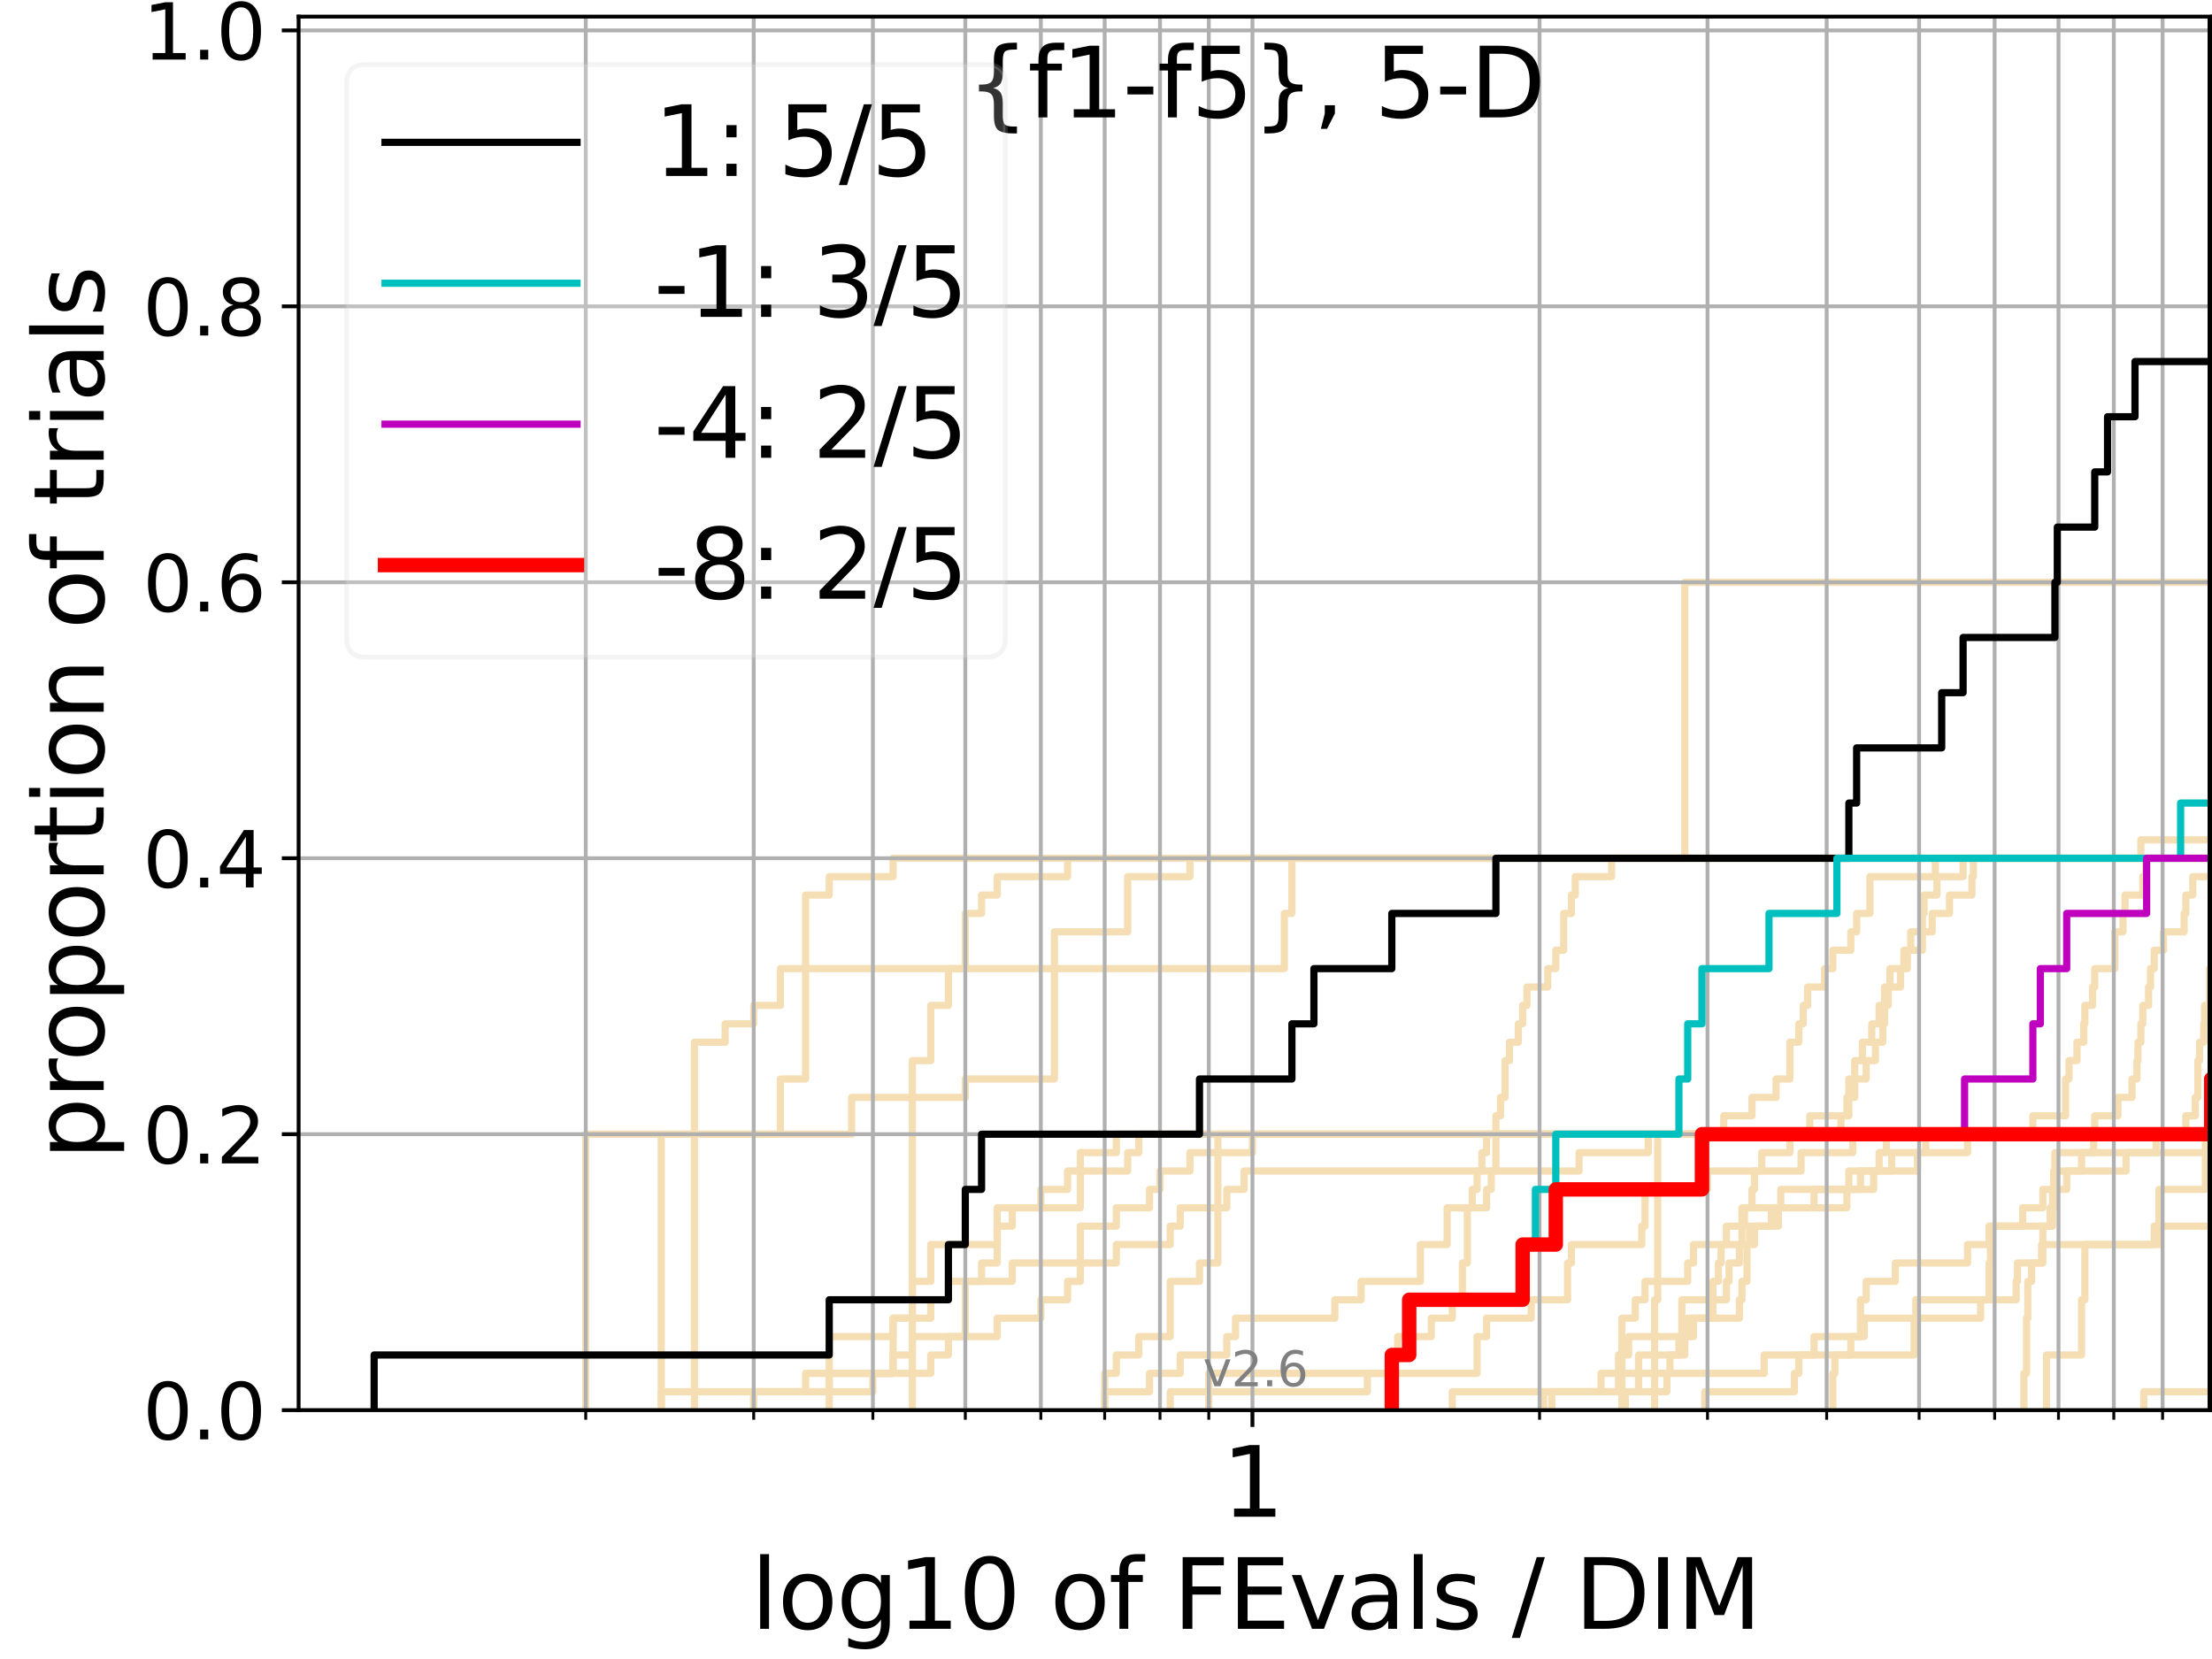 <?xml version="1.0" encoding="utf-8" standalone="no"?>
<!DOCTYPE svg PUBLIC "-//W3C//DTD SVG 1.1//EN"
  "http://www.w3.org/Graphics/SVG/1.1/DTD/svg11.dtd">
<svg xmlns:xlink="http://www.w3.org/1999/xlink" width="460.8pt" height="345.6pt" viewBox="0 0 460.8 345.6" xmlns="http://www.w3.org/2000/svg" version="1.1">
 <defs>
  <style type="text/css">*{stroke-linejoin: round; stroke-linecap: butt}</style>
 </defs>
 <g id="figure_1">
  <g id="patch_1">
   <path d="M 0 345.6 
L 460.8 345.6 
L 460.8 0 
L 0 0 
z
" style="fill: #ffffff"/>
  </g>
  <g id="axes_1">
   <g id="patch_2">
    <path d="M 62.208 293.76 
L 460.8 293.76 
L 460.8 3.456 
L 62.208 3.456 
z
" style="fill: #ffffff"/>
   </g>
   <g id="line2d_1">
    <path d="M 421.627 293.76 
L 421.627 289.928 
L 421.627 289.928 
L 421.627 286.095 
L 422.161 286.095 
L 422.161 282.263 
L 422.161 282.263 
L 422.161 278.43 
L 422.161 278.43 
L 422.161 274.598 
L 422.427 274.598 
L 422.427 270.766 
L 422.427 270.766 
L 422.427 266.933 
L 423.22 266.933 
L 423.22 263.101 
L 425.556 263.101 
L 425.556 259.268 
L 425.556 259.268 
L 425.556 255.436 
L 427.079 255.436 
L 427.079 251.604 
L 427.83 251.604 
L 427.83 247.771 
L 430.531 247.771 
L 430.531 243.939 
L 433.617 243.939 
L 433.617 240.106 
L 436.145 240.106 
L 436.145 236.274 
L 455.356 236.274 
L 455.356 232.442 
L 457.327 232.442 
L 457.327 228.609 
L 457.857 228.609 
L 457.857 224.777 
L 457.857 224.777 
L 457.857 220.944 
L 458.208 220.944 
L 458.208 217.112 
L 459.081 217.112 
L 459.081 213.28 
L 459.254 213.28 
L 459.254 209.447 
L 460.288 209.447 
L 460.288 205.615 
L 460.288 205.615 
L 460.288 201.782 
L 461.478 201.782 
L 461.478 197.95 
L 461.8 197.95 
" clip-path="url(#pa25490cdcf)" style="fill: none; stroke: #f5deb3; stroke-width: 1.5; stroke-linecap: square"/>
   </g>
   <g id="line2d_2">
    <path d="M 344.675 293.76 
L 344.675 282.263 
L 344.675 282.263 
L 344.675 270.766 
L 345.326 270.766 
L 345.326 259.268 
L 345.326 259.268 
L 345.326 247.771 
L 345.326 247.771 
L 345.326 236.274 
L 461.8 236.274 
" clip-path="url(#pa25490cdcf)" style="fill: none; stroke: #f5deb3; stroke-width: 1.5; stroke-linecap: square"/>
   </g>
   <g id="line2d_3">
    <path d="M 190.06 293.76 
L 190.06 289.928 
L 190.06 289.928 
L 190.06 286.095 
L 190.06 286.095 
L 190.06 282.263 
L 190.06 282.263 
L 190.06 278.43 
L 190.06 278.43 
L 190.06 274.598 
L 190.06 274.598 
L 190.06 270.766 
L 190.06 270.766 
L 190.06 266.933 
L 190.06 266.933 
L 190.06 263.101 
L 190.06 263.101 
L 190.06 259.268 
L 190.06 259.268 
L 190.06 255.436 
L 190.06 255.436 
L 190.06 251.604 
L 190.06 251.604 
L 190.06 247.771 
L 190.06 247.771 
L 190.06 243.939 
L 190.06 243.939 
L 190.06 240.106 
L 190.06 240.106 
L 190.06 236.274 
L 190.06 236.274 
L 190.06 232.442 
L 190.06 232.442 
L 190.06 228.609 
L 190.06 228.609 
L 190.06 224.777 
L 190.06 224.777 
L 190.06 220.944 
L 193.895 220.944 
L 193.895 217.112 
L 193.895 217.112 
L 193.895 213.28 
L 193.895 213.28 
L 193.895 209.447 
L 197.568 209.447 
L 197.568 205.615 
L 197.568 205.615 
L 197.568 201.782 
L 201.091 201.782 
L 201.091 197.95 
L 201.091 197.95 
L 201.091 194.118 
L 201.091 194.118 
L 201.091 190.285 
L 204.475 190.285 
L 204.475 186.453 
L 207.732 186.453 
L 207.732 182.621 
L 222.393 182.621 
L 222.393 178.788 
L 461.8 178.788 
" clip-path="url(#pa25490cdcf)" style="fill: none; stroke: #f5deb3; stroke-width: 1.5; stroke-linecap: square"/>
   </g>
   <g id="line2d_4">
    <path d="M 137.755 293.76 
L 137.755 289.928 
L 172.743 289.928 
L 172.743 286.095 
L 193.895 286.095 
L 193.895 282.263 
L 197.568 282.263 
L 197.568 278.43 
L 207.732 278.43 
L 207.732 274.598 
L 216.824 274.598 
L 216.824 270.766 
L 222.393 270.766 
L 222.393 266.933 
L 225.048 266.933 
L 225.048 263.101 
L 225.048 263.101 
L 225.048 259.268 
L 225.048 259.268 
L 225.048 255.436 
L 232.557 255.436 
L 232.557 251.604 
L 239.464 251.604 
L 239.464 247.771 
L 241.648 247.771 
L 241.648 243.939 
L 247.889 243.939 
L 247.889 240.106 
L 260.904 240.106 
L 260.904 236.274 
L 436.371 236.274 
L 436.371 232.442 
L 441.203 232.442 
L 441.203 228.609 
L 444.143 228.609 
L 444.143 224.777 
L 445.169 224.777 
L 445.169 220.944 
L 445.373 220.944 
L 445.373 217.112 
L 445.981 217.112 
L 445.981 213.28 
L 446.384 213.28 
L 446.384 209.447 
L 447.583 209.447 
L 447.583 205.615 
L 447.979 205.615 
L 447.979 201.782 
L 448.765 201.782 
L 448.765 197.95 
L 450.7 197.95 
L 450.7 194.118 
L 454.992 194.118 
L 454.992 190.285 
L 455.356 190.285 
L 455.356 186.453 
L 456.794 186.453 
L 456.794 182.621 
L 461.478 182.621 
L 461.478 178.788 
L 461.8 178.788 
" clip-path="url(#pa25490cdcf)" style="fill: none; stroke: #f5deb3; stroke-width: 1.5; stroke-linecap: square"/>
   </g>
   <g id="line2d_5">
    <path d="M 446.585 293.76 
L 446.585 289.928 
L 461.8 289.928 
" clip-path="url(#pa25490cdcf)" style="fill: none; stroke: #f5deb3; stroke-width: 1.5; stroke-linecap: square"/>
   </g>
   <g id="line2d_6"/>
   <g id="line2d_7">
    <path d="M 338.581 293.76 
L 338.581 289.928 
L 341.343 289.928 
L 341.343 286.095 
L 347.883 286.095 
L 347.883 282.263 
L 350.977 282.263 
L 350.977 278.43 
L 352.781 278.43 
L 352.781 274.598 
L 356.849 274.598 
L 356.849 266.933 
L 357.977 266.933 
L 357.977 263.101 
L 358.536 263.101 
L 358.536 259.268 
L 359.642 259.268 
L 359.642 255.436 
L 362.878 255.436 
L 362.878 251.604 
L 364.971 251.604 
L 364.971 247.771 
L 365.486 247.771 
L 365.486 243.939 
L 367.013 243.939 
L 367.013 240.106 
L 372.866 240.106 
L 372.866 236.274 
L 461.8 236.274 
L 461.8 236.274 
" clip-path="url(#pa25490cdcf)" style="fill: none; stroke: #f5deb3; stroke-width: 1.5; stroke-linecap: square"/>
   </g>
   <g id="line2d_8">
    <path d="M 0 0 
" clip-path="url(#pa25490cdcf)" style="fill: none; stroke: #f5deb3; stroke-width: 1.5; stroke-linecap: square"/>
   </g>
   <g id="line2d_9">
    <path d="M 230.126 293.76 
L 230.126 289.928 
L 239.464 289.928 
L 239.464 286.095 
L 245.859 286.095 
L 245.859 282.263 
L 255.565 282.263 
L 255.565 278.43 
L 257.382 278.43 
L 257.382 274.598 
L 278.064 274.598 
L 278.064 270.766 
L 283.544 270.766 
L 283.544 266.933 
L 295.893 266.933 
L 295.893 263.101 
L 295.893 263.101 
L 295.893 259.268 
L 301.462 259.268 
L 301.462 255.436 
L 301.462 255.436 
L 301.462 251.604 
L 306.693 251.604 
L 306.693 247.771 
L 307.703 247.771 
L 307.703 243.939 
L 308.7 243.939 
L 308.7 240.106 
L 309.687 240.106 
L 309.687 236.274 
L 461.8 236.274 
" clip-path="url(#pa25490cdcf)" style="fill: none; stroke: #f5deb3; stroke-width: 1.5; stroke-linecap: square"/>
   </g>
   <g id="line2d_10">
    <path d="M 321.576 293.76 
L 321.576 289.928 
L 337.167 289.928 
L 337.167 286.095 
L 337.877 286.095 
L 337.877 274.598 
L 340.661 274.598 
L 340.661 270.766 
L 342.691 270.766 
L 342.691 266.933 
L 351.582 266.933 
L 351.582 263.101 
L 352.781 263.101 
L 352.781 259.268 
L 364.452 259.268 
L 364.452 255.436 
L 370.475 255.436 
L 370.475 251.604 
L 384.741 251.604 
L 384.741 247.771 
L 385.151 247.771 
L 385.151 243.939 
L 399.441 243.939 
L 399.441 240.106 
L 401.157 240.106 
L 401.157 236.274 
L 461.8 236.274 
L 461.8 236.274 
" clip-path="url(#pa25490cdcf)" style="fill: none; stroke: #f5deb3; stroke-width: 1.5; stroke-linecap: square"/>
   </g>
   <g id="line2d_11">
    <path d="M 157.01 293.76 
L 157.01 289.928 
L 181.835 289.928 
L 181.835 286.095 
L 186.045 286.095 
L 186.045 282.263 
L 186.045 282.263 
L 186.045 278.43 
L 186.045 278.43 
L 186.045 274.598 
L 190.06 274.598 
L 190.06 270.766 
L 190.06 270.766 
L 190.06 266.933 
L 193.895 266.933 
L 193.895 263.101 
L 193.895 263.101 
L 193.895 259.268 
L 207.732 259.268 
L 207.732 255.436 
L 207.732 255.436 
L 207.732 251.604 
L 225.048 251.604 
L 225.048 247.771 
L 225.048 247.771 
L 225.048 243.939 
L 234.921 243.939 
L 234.921 240.106 
L 237.222 240.106 
L 237.222 236.274 
L 423.482 236.274 
L 423.482 232.442 
L 430.289 232.442 
L 430.289 228.609 
L 430.289 228.609 
L 430.289 224.777 
L 431.013 224.777 
L 431.013 220.944 
L 432.679 220.944 
L 432.679 217.112 
L 434.082 217.112 
L 434.082 213.28 
L 434.314 213.28 
L 434.314 209.447 
L 435.918 209.447 
L 435.918 205.615 
L 436.371 205.615 
L 436.371 201.782 
L 440.56 201.782 
L 440.56 197.95 
L 440.56 197.95 
L 440.56 194.118 
L 442.265 194.118 
L 442.265 190.285 
L 442.686 190.285 
L 442.686 186.453 
L 446.384 186.453 
L 446.384 182.621 
L 446.986 182.621 
L 446.986 178.788 
L 461.8 178.788 
" clip-path="url(#pa25490cdcf)" style="fill: none; stroke: #f5deb3; stroke-width: 1.5; stroke-linecap: square"/>
   </g>
   <g id="line2d_12">
    <path d="M 144.662 293.76 
L 144.662 289.928 
L 144.662 289.928 
L 144.662 286.095 
L 144.662 286.095 
L 144.662 282.263 
L 144.662 282.263 
L 144.662 278.43 
L 144.662 278.43 
L 144.662 274.598 
L 144.662 274.598 
L 144.662 270.766 
L 144.662 270.766 
L 144.662 266.933 
L 144.662 266.933 
L 144.662 263.101 
L 144.662 263.101 
L 144.662 259.268 
L 144.662 259.268 
L 144.662 255.436 
L 144.662 255.436 
L 144.662 251.604 
L 144.662 251.604 
L 144.662 247.771 
L 144.662 247.771 
L 144.662 243.939 
L 144.662 243.939 
L 144.662 240.106 
L 144.662 240.106 
L 144.662 236.274 
L 177.409 236.274 
L 177.409 232.442 
L 177.409 232.442 
L 177.409 228.609 
L 201.091 228.609 
L 201.091 224.777 
L 219.653 224.777 
L 219.653 220.944 
L 219.653 220.944 
L 219.653 217.112 
L 219.653 217.112 
L 219.653 213.28 
L 219.653 213.28 
L 219.653 209.447 
L 219.653 209.447 
L 219.653 205.615 
L 219.653 205.615 
L 219.653 201.782 
L 219.653 201.782 
L 219.653 197.95 
L 219.653 197.95 
L 219.653 194.118 
L 234.921 194.118 
L 234.921 190.285 
L 234.921 190.285 
L 234.921 186.453 
L 234.921 186.453 
L 234.921 182.621 
L 247.889 182.621 
L 247.889 178.788 
L 461.478 178.788 
L 461.478 174.956 
L 461.8 174.956 
" clip-path="url(#pa25490cdcf)" style="fill: none; stroke: #f5deb3; stroke-width: 1.5; stroke-linecap: square"/>
   </g>
   <g id="line2d_13">
    <path d="M 426.32 293.76 
L 426.32 289.928 
L 426.32 289.928 
L 426.32 286.095 
L 426.32 286.095 
L 426.32 282.263 
L 433.617 282.263 
L 433.617 278.43 
L 433.617 278.43 
L 433.617 274.598 
L 433.617 274.598 
L 433.617 270.766 
L 434.314 270.766 
L 434.314 266.933 
L 434.314 266.933 
L 434.314 263.101 
L 434.314 263.101 
L 434.314 259.268 
L 449.738 259.268 
L 449.738 255.436 
L 449.738 255.436 
L 449.738 251.604 
L 449.738 251.604 
L 449.738 247.771 
L 459.428 247.771 
L 459.428 243.939 
L 459.428 243.939 
L 459.428 240.106 
L 459.428 240.106 
L 459.428 236.274 
L 461.8 236.274 
" clip-path="url(#pa25490cdcf)" style="fill: none; stroke: #f5deb3; stroke-width: 1.5; stroke-linecap: square"/>
   </g>
   <g id="line2d_14">
    <path d="M 230.126 293.76 
L 230.126 289.928 
L 230.126 289.928 
L 230.126 286.095 
L 232.557 286.095 
L 232.557 282.263 
L 237.222 282.263 
L 237.222 278.43 
L 243.779 278.43 
L 243.779 274.598 
L 243.779 274.598 
L 243.779 270.766 
L 243.779 270.766 
L 243.779 266.933 
L 249.873 266.933 
L 249.873 263.101 
L 253.709 263.101 
L 253.709 259.268 
L 253.709 259.268 
L 253.709 255.436 
L 253.709 255.436 
L 253.709 251.604 
L 253.709 251.604 
L 253.709 247.771 
L 253.709 247.771 
L 253.709 243.939 
L 253.709 243.939 
L 253.709 240.106 
L 253.709 240.106 
L 253.709 236.274 
L 359.091 236.274 
L 359.091 232.442 
L 364.971 232.442 
L 364.971 228.609 
L 369.989 228.609 
L 369.989 224.777 
L 372.866 224.777 
L 372.866 220.944 
L 372.866 220.944 
L 372.866 217.112 
L 374.732 217.112 
L 374.732 213.28 
L 375.65 213.28 
L 375.65 209.447 
L 376.558 209.447 
L 376.558 205.615 
L 380.099 205.615 
L 380.099 201.782 
L 381.816 201.782 
L 381.816 197.95 
L 385.559 197.95 
L 385.559 194.118 
L 386.772 194.118 
L 386.772 190.285 
L 389.537 190.285 
L 389.537 186.453 
L 389.537 186.453 
L 389.537 182.621 
L 403.171 182.621 
L 403.171 178.788 
L 461.8 178.788 
" clip-path="url(#pa25490cdcf)" style="fill: none; stroke: #f5deb3; stroke-width: 1.5; stroke-linecap: square"/>
   </g>
   <g id="line2d_15">
    <path clip-path="url(#pa25490cdcf)" style="fill: none; stroke: #f5deb3; stroke-width: 1.5; stroke-linecap: square"/>
   </g>
   <g id="line2d_16">
    <path d="M 0 0 
" clip-path="url(#pa25490cdcf)" style="fill: none; stroke: #f5deb3; stroke-width: 1.5; stroke-linecap: square"/>
   </g>
   <g id="line2d_17">
    <path d="M 337.877 293.76 
L 337.877 289.928 
L 347.251 289.928 
L 347.251 286.095 
L 367.516 286.095 
L 367.516 282.263 
L 385.559 282.263 
L 385.559 278.43 
L 388.363 278.43 
L 388.363 274.598 
L 412.594 274.598 
L 412.594 270.766 
L 420.004 270.766 
L 420.004 266.933 
L 420.276 266.933 
L 420.276 263.101 
L 425.299 263.101 
L 425.299 259.268 
L 448.765 259.268 
L 448.765 255.436 
L 461.8 255.436 
" clip-path="url(#pa25490cdcf)" style="fill: none; stroke: #f5deb3; stroke-width: 1.5; stroke-linecap: square"/>
   </g>
   <g id="line2d_18">
    <path d="M 137.755 293.76 
L 137.755 289.928 
L 137.755 289.928 
L 137.755 286.095 
L 137.755 286.095 
L 137.755 282.263 
L 137.755 282.263 
L 137.755 278.43 
L 137.755 278.43 
L 137.755 274.598 
L 137.755 274.598 
L 137.755 270.766 
L 137.755 270.766 
L 137.755 266.933 
L 137.755 266.933 
L 137.755 263.101 
L 137.755 263.101 
L 137.755 259.268 
L 137.755 259.268 
L 137.755 255.436 
L 137.755 255.436 
L 137.755 251.604 
L 137.755 251.604 
L 137.755 247.771 
L 137.755 247.771 
L 137.755 243.939 
L 137.755 243.939 
L 137.755 240.106 
L 137.755 240.106 
L 137.755 236.274 
L 144.662 236.274 
L 144.662 232.442 
L 144.662 232.442 
L 144.662 228.609 
L 144.662 228.609 
L 144.662 224.777 
L 144.662 224.777 
L 144.662 220.944 
L 144.662 220.944 
L 144.662 217.112 
L 151.057 217.112 
L 151.057 213.28 
L 157.01 213.28 
L 157.01 209.447 
L 162.579 209.447 
L 162.579 205.615 
L 162.579 205.615 
L 162.579 201.782 
L 167.811 201.782 
L 167.811 197.95 
L 167.811 197.95 
L 167.811 194.118 
L 167.811 194.118 
L 167.811 190.285 
L 167.811 190.285 
L 167.811 186.453 
L 172.743 186.453 
L 172.743 182.621 
L 186.045 182.621 
L 186.045 178.788 
L 461.8 178.788 
" clip-path="url(#pa25490cdcf)" style="fill: none; stroke: #f5deb3; stroke-width: 1.5; stroke-linecap: square"/>
   </g>
   <g id="line2d_19">
    <path d="M 0 0 
" clip-path="url(#pa25490cdcf)" style="fill: none; stroke: #f5deb3; stroke-width: 1.5; stroke-linecap: square"/>
   </g>
   <g id="line2d_20">
    <path d="M 157.01 293.76 
L 157.01 289.928 
L 167.811 289.928 
L 167.811 286.095 
L 172.743 286.095 
L 172.743 282.263 
L 172.743 282.263 
L 172.743 278.43 
L 186.045 278.43 
L 186.045 274.598 
L 193.895 274.598 
L 193.895 270.766 
L 197.568 270.766 
L 197.568 266.933 
L 204.475 266.933 
L 204.475 263.101 
L 207.732 263.101 
L 207.732 259.268 
L 207.732 259.268 
L 207.732 255.436 
L 210.87 255.436 
L 210.87 251.604 
L 216.824 251.604 
L 216.824 247.771 
L 222.393 247.771 
L 222.393 243.939 
L 225.048 243.939 
L 225.048 240.106 
L 232.557 240.106 
L 232.557 236.274 
L 377.009 236.274 
L 377.009 232.442 
L 384.741 232.442 
L 384.741 228.609 
L 385.151 228.609 
L 385.151 224.777 
L 386.37 224.777 
L 386.37 220.944 
L 387.968 220.944 
L 387.968 217.112 
L 389.924 217.112 
L 389.924 213.28 
L 391.459 213.28 
L 391.459 209.447 
L 392.592 209.447 
L 392.592 205.615 
L 395.904 205.615 
L 395.904 201.782 
L 396.623 201.782 
L 396.623 197.95 
L 400.474 197.95 
L 400.474 194.118 
L 402.505 194.118 
L 402.505 190.285 
L 406.108 190.285 
L 406.108 186.453 
L 410.79 186.453 
L 410.79 182.621 
L 411.094 182.621 
L 411.094 178.788 
L 445.981 178.788 
L 445.981 174.956 
L 461.8 174.956 
" clip-path="url(#pa25490cdcf)" style="fill: none; stroke: #f5deb3; stroke-width: 1.5; stroke-linecap: square"/>
   </g>
   <g id="line2d_21">
    <path d="M 0 0 
" clip-path="url(#pa25490cdcf)" style="fill: none; stroke: #f5deb3; stroke-width: 1.5; stroke-linecap: square"/>
   </g>
   <g id="line2d_22">
    <path d="M 172.743 293.76 
L 172.743 289.928 
L 172.743 289.928 
L 172.743 286.095 
L 186.045 286.095 
L 186.045 282.263 
L 190.06 282.263 
L 190.06 278.43 
L 201.091 278.43 
L 201.091 274.598 
L 201.091 274.598 
L 201.091 270.766 
L 201.091 270.766 
L 201.091 266.933 
L 210.87 266.933 
L 210.87 263.101 
L 232.557 263.101 
L 232.557 259.268 
L 243.779 259.268 
L 243.779 255.436 
L 245.859 255.436 
L 245.859 251.604 
L 255.565 251.604 
L 255.565 247.771 
L 259.161 247.771 
L 259.161 243.939 
L 328.942 243.939 
L 328.942 240.106 
L 343.358 240.106 
L 343.358 236.274 
L 383.5 236.274 
L 383.5 232.442 
L 385.151 232.442 
L 385.151 228.609 
L 386.37 228.609 
L 386.37 224.777 
L 388.756 224.777 
L 388.756 220.944 
L 390.695 220.944 
L 390.695 217.112 
L 392.216 217.112 
L 392.216 213.28 
L 392.592 213.28 
L 392.592 209.447 
L 393.339 209.447 
L 393.339 205.615 
L 393.71 205.615 
L 393.71 201.782 
L 397.336 201.782 
L 397.336 197.95 
L 398.043 197.95 
L 398.043 194.118 
L 400.474 194.118 
L 400.474 190.285 
L 400.816 190.285 
L 400.816 186.453 
L 403.502 186.453 
L 403.502 182.621 
L 408.948 182.621 
L 408.948 178.788 
L 461.8 178.788 
" clip-path="url(#pa25490cdcf)" style="fill: none; stroke: #f5deb3; stroke-width: 1.5; stroke-linecap: square"/>
   </g>
   <g id="line2d_23">
    <path d="M 302.534 293.76 
L 302.534 289.928 
L 333.525 289.928 
L 333.525 286.095 
L 337.167 286.095 
L 337.167 282.263 
L 339.28 282.263 
L 339.28 278.43 
L 350.367 278.43 
L 350.367 274.598 
L 350.367 274.598 
L 350.367 270.766 
L 359.642 270.766 
L 359.642 266.933 
L 360.19 266.933 
L 360.19 263.101 
L 362.347 263.101 
L 362.347 259.268 
L 362.878 259.268 
L 362.878 255.436 
L 363.406 255.436 
L 363.406 251.604 
L 377.903 251.604 
L 377.903 247.771 
L 387.571 247.771 
L 387.571 243.939 
L 394.079 243.939 
L 394.079 240.106 
L 409.874 240.106 
L 409.874 236.274 
L 461.8 236.274 
" clip-path="url(#pa25490cdcf)" style="fill: none; stroke: #f5deb3; stroke-width: 1.5; stroke-linecap: square"/>
   </g>
   <g id="line2d_24">
    <path d="M 381.816 293.76 
L 381.816 289.928 
L 381.816 289.928 
L 381.816 286.095 
L 382.24 286.095 
L 382.24 282.263 
L 398.745 282.263 
L 398.745 278.43 
L 398.745 278.43 
L 398.745 274.598 
L 399.094 274.598 
L 399.094 270.766 
L 414.361 270.766 
L 414.361 266.933 
L 414.361 266.933 
L 414.361 263.101 
L 414.653 263.101 
L 414.653 259.268 
L 414.943 259.268 
L 414.943 255.436 
L 427.58 255.436 
L 427.58 251.604 
L 427.58 251.604 
L 427.58 247.771 
L 427.83 247.771 
L 427.83 243.939 
L 428.079 243.939 
L 428.079 240.106 
L 449.156 240.106 
L 449.156 236.274 
L 461.8 236.274 
" clip-path="url(#pa25490cdcf)" style="fill: none; stroke: #f5deb3; stroke-width: 1.5; stroke-linecap: square"/>
   </g>
   <g id="line2d_25">
    <path d="M 323.268 293.76 
L 323.268 289.928 
L 337.877 289.928 
L 337.877 286.095 
L 341.343 286.095 
L 341.343 282.263 
L 349.753 282.263 
L 349.753 278.43 
L 351.582 278.43 
L 351.582 274.598 
L 362.347 274.598 
L 362.347 270.766 
L 362.878 270.766 
L 362.878 266.933 
L 363.931 266.933 
L 363.931 263.101 
L 363.931 263.101 
L 363.931 259.268 
L 365.486 259.268 
L 365.486 255.436 
L 369.008 255.436 
L 369.008 251.604 
L 370.959 251.604 
L 370.959 247.771 
L 390.311 247.771 
L 390.311 243.939 
L 391.459 243.939 
L 391.459 240.106 
L 392.966 240.106 
L 392.966 236.274 
L 461.8 236.274 
" clip-path="url(#pa25490cdcf)" style="fill: none; stroke: #f5deb3; stroke-width: 1.5; stroke-linecap: square"/>
   </g>
   <g id="line2d_26">
    <path d="M 0 0 
" clip-path="url(#pa25490cdcf)" style="fill: none; stroke: #f5deb3; stroke-width: 1.5; stroke-linecap: square"/>
   </g>
   <g id="line2d_27">
    <path d="M 355.129 293.76 
L 355.129 289.928 
L 373.804 289.928 
L 373.804 286.095 
L 374.732 286.095 
L 374.732 282.263 
L 377.903 282.263 
L 377.903 278.43 
L 387.571 278.43 
L 387.571 274.598 
L 387.571 274.598 
L 387.571 270.766 
L 388.756 270.766 
L 388.756 266.933 
L 394.814 266.933 
L 394.814 263.101 
L 409.874 263.101 
L 409.874 259.268 
L 414.361 259.268 
L 414.361 255.436 
L 421.358 255.436 
L 421.358 251.604 
L 425.556 251.604 
L 425.556 247.771 
L 428.079 247.771 
L 428.079 243.939 
L 442.895 243.939 
L 442.895 240.106 
L 461.8 240.106 
" clip-path="url(#pa25490cdcf)" style="fill: none; stroke: #f5deb3; stroke-width: 1.5; stroke-linecap: square"/>
   </g>
   <g id="line2d_28">
    <path d="M 251.812 293.76 
L 251.812 289.928 
L 284.862 289.928 
L 284.862 286.095 
L 307.703 286.095 
L 307.703 282.263 
L 307.703 282.263 
L 307.703 278.43 
L 309.687 278.43 
L 309.687 274.598 
L 318.974 274.598 
L 318.974 270.766 
L 326.556 270.766 
L 326.556 266.933 
L 326.556 266.933 
L 326.556 263.101 
L 327.359 263.101 
L 327.359 259.268 
L 342.02 259.268 
L 342.02 255.436 
L 342.691 255.436 
L 342.691 251.604 
L 342.691 251.604 
L 342.691 247.771 
L 355.706 247.771 
L 355.706 243.939 
L 375.192 243.939 
L 375.192 240.106 
L 385.965 240.106 
L 385.965 236.274 
L 461.8 236.274 
" clip-path="url(#pa25490cdcf)" style="fill: none; stroke: #f5deb3; stroke-width: 1.5; stroke-linecap: square"/>
   </g>
   <g id="line2d_29">
    <path d="M 122.021 293.76 
L 122.021 289.928 
L 122.021 289.928 
L 122.021 286.095 
L 122.021 286.095 
L 122.021 282.263 
L 122.021 282.263 
L 122.021 278.43 
L 122.021 278.43 
L 122.021 274.598 
L 122.021 274.598 
L 122.021 270.766 
L 122.021 270.766 
L 122.021 266.933 
L 122.021 266.933 
L 122.021 263.101 
L 122.021 263.101 
L 122.021 259.268 
L 122.021 259.268 
L 122.021 255.436 
L 122.021 255.436 
L 122.021 251.604 
L 122.021 251.604 
L 122.021 247.771 
L 122.021 247.771 
L 122.021 243.939 
L 122.021 243.939 
L 122.021 240.106 
L 122.021 240.106 
L 122.021 236.274 
L 162.579 236.274 
L 162.579 232.442 
L 162.579 232.442 
L 162.579 228.609 
L 162.579 228.609 
L 162.579 224.777 
L 167.811 224.777 
L 167.811 220.944 
L 167.811 220.944 
L 167.811 217.112 
L 167.811 217.112 
L 167.811 213.28 
L 167.811 213.28 
L 167.811 209.447 
L 167.811 209.447 
L 167.811 205.615 
L 167.811 205.615 
L 167.811 201.782 
L 267.545 201.782 
L 267.545 197.95 
L 267.545 197.95 
L 267.545 194.118 
L 267.545 194.118 
L 267.545 190.285 
L 269.129 190.285 
L 269.129 186.453 
L 269.129 186.453 
L 269.129 182.621 
L 269.129 182.621 
L 269.129 178.788 
L 461.8 178.788 
" clip-path="url(#pa25490cdcf)" style="fill: none; stroke: #f5deb3; stroke-width: 1.5; stroke-linecap: square"/>
   </g>
   <g id="line2d_30">
    <path d="M 243.779 293.76 
L 243.779 289.928 
L 251.812 289.928 
L 251.812 286.095 
L 289.939 286.095 
L 289.939 282.263 
L 291.163 282.263 
L 291.163 278.43 
L 298.164 278.43 
L 298.164 274.598 
L 302.534 274.598 
L 302.534 270.766 
L 304.639 270.766 
L 304.639 266.933 
L 304.639 266.933 
L 304.639 263.101 
L 305.672 263.101 
L 305.672 259.268 
L 305.672 259.268 
L 305.672 255.436 
L 305.672 255.436 
L 305.672 251.604 
L 309.687 251.604 
L 309.687 247.771 
L 310.662 247.771 
L 310.662 243.939 
L 311.626 243.939 
L 311.626 240.106 
L 311.626 240.106 
L 311.626 236.274 
L 311.626 236.274 
L 311.626 232.442 
L 312.579 232.442 
L 312.579 228.609 
L 313.522 228.609 
L 313.522 224.777 
L 313.522 224.777 
L 313.522 220.944 
L 314.455 220.944 
L 314.455 217.112 
L 316.291 217.112 
L 316.291 213.28 
L 317.195 213.28 
L 317.195 209.447 
L 318.089 209.447 
L 318.089 205.615 
L 322.426 205.615 
L 322.426 201.782 
L 324.102 201.782 
L 324.102 197.95 
L 325.746 197.95 
L 325.746 194.118 
L 325.746 194.118 
L 325.746 190.285 
L 327.359 190.285 
L 327.359 186.453 
L 328.154 186.453 
L 328.154 182.621 
L 335.729 182.621 
L 335.729 178.788 
L 350.977 178.788 
L 350.977 174.956 
L 350.977 174.956 
L 350.977 171.123 
L 350.977 171.123 
L 350.977 167.291 
L 350.977 167.291 
L 350.977 163.459 
L 350.977 163.459 
L 350.977 159.626 
L 350.977 159.626 
L 350.977 155.794 
L 350.977 155.794 
L 350.977 151.961 
L 350.977 151.961 
L 350.977 148.129 
L 350.977 148.129 
L 350.977 144.297 
L 350.977 144.297 
L 350.977 140.464 
L 350.977 140.464 
L 350.977 136.632 
L 350.977 136.632 
L 350.977 132.799 
L 350.977 132.799 
L 350.977 128.967 
L 350.977 128.967 
L 350.977 125.135 
L 350.977 125.135 
L 350.977 121.302 
L 350.977 121.302 
L 350.977 121.302 
L 460.8 121.302 
" clip-path="url(#pa25490cdcf)" style="fill: none; stroke: #f5deb3; stroke-width: 1.5; stroke-linecap: square"/>
   </g>
   <g id="matplotlib.axis_1">
    <g id="xtick_1">
     <g id="line2d_31">
      <path d="M 260.904 293.76 
L 260.904 3.456 
" clip-path="url(#pa25490cdcf)" style="fill: none; stroke: #b0b0b0; stroke-width: 0.8; stroke-linecap: square"/>
     </g>
     <g id="line2d_32">
      <defs>
       <path id="m665ab09c9b" d="M 0 0 
L 0 3.5 
" style="stroke: #000000; stroke-width: 0.8"/>
      </defs>
      <g>
       <use xlink:href="#m665ab09c9b" x="260.904" y="293.76" style="stroke: #000000; stroke-width: 0.8"/>
      </g>
     </g>
     <g id="text_1">
      <!-- 1 -->
      <g transform="translate(254.542 315.957)scale(0.2 -0.2)">
       <defs>
        <path id="DejaVuSans-31" d="M 794 531 
L 1825 531 
L 1825 4091 
L 703 3866 
L 703 4441 
L 1819 4666 
L 2450 4666 
L 2450 531 
L 3481 531 
L 3481 0 
L 794 0 
L 794 531 
z
" transform="scale(0.016)"/>
       </defs>
       <use xlink:href="#DejaVuSans-31"/>
      </g>
     </g>
    </g>
    <g id="xtick_2">
     <g id="line2d_33">
      <path d="M 122.021 293.76 
L 122.021 3.456 
" clip-path="url(#pa25490cdcf)" style="fill: none; stroke: #b0b0b0; stroke-width: 0.8; stroke-linecap: square"/>
     </g>
     <g id="line2d_34">
      <defs>
       <path id="m7fc6d629b6" d="M 0 0 
L 0 2 
" style="stroke: #000000; stroke-width: 0.6"/>
      </defs>
      <g>
       <use xlink:href="#m7fc6d629b6" x="122.021" y="293.76" style="stroke: #000000; stroke-width: 0.6"/>
      </g>
     </g>
    </g>
    <g id="xtick_3">
     <g id="line2d_35">
      <path d="M 157.01 293.76 
L 157.01 3.456 
" clip-path="url(#pa25490cdcf)" style="fill: none; stroke: #b0b0b0; stroke-width: 0.8; stroke-linecap: square"/>
     </g>
     <g id="line2d_36">
      <g>
       <use xlink:href="#m7fc6d629b6" x="157.01" y="293.76" style="stroke: #000000; stroke-width: 0.6"/>
      </g>
     </g>
    </g>
    <g id="xtick_4">
     <g id="line2d_37">
      <path d="M 181.835 293.76 
L 181.835 3.456 
" clip-path="url(#pa25490cdcf)" style="fill: none; stroke: #b0b0b0; stroke-width: 0.8; stroke-linecap: square"/>
     </g>
     <g id="line2d_38">
      <g>
       <use xlink:href="#m7fc6d629b6" x="181.835" y="293.76" style="stroke: #000000; stroke-width: 0.6"/>
      </g>
     </g>
    </g>
    <g id="xtick_5">
     <g id="line2d_39">
      <path d="M 201.091 293.76 
L 201.091 3.456 
" clip-path="url(#pa25490cdcf)" style="fill: none; stroke: #b0b0b0; stroke-width: 0.8; stroke-linecap: square"/>
     </g>
     <g id="line2d_40">
      <g>
       <use xlink:href="#m7fc6d629b6" x="201.091" y="293.76" style="stroke: #000000; stroke-width: 0.6"/>
      </g>
     </g>
    </g>
    <g id="xtick_6">
     <g id="line2d_41">
      <path d="M 216.824 293.76 
L 216.824 3.456 
" clip-path="url(#pa25490cdcf)" style="fill: none; stroke: #b0b0b0; stroke-width: 0.8; stroke-linecap: square"/>
     </g>
     <g id="line2d_42">
      <g>
       <use xlink:href="#m7fc6d629b6" x="216.824" y="293.76" style="stroke: #000000; stroke-width: 0.6"/>
      </g>
     </g>
    </g>
    <g id="xtick_7">
     <g id="line2d_43">
      <path d="M 230.126 293.76 
L 230.126 3.456 
" clip-path="url(#pa25490cdcf)" style="fill: none; stroke: #b0b0b0; stroke-width: 0.8; stroke-linecap: square"/>
     </g>
     <g id="line2d_44">
      <g>
       <use xlink:href="#m7fc6d629b6" x="230.126" y="293.76" style="stroke: #000000; stroke-width: 0.6"/>
      </g>
     </g>
    </g>
    <g id="xtick_8">
     <g id="line2d_45">
      <path d="M 241.648 293.76 
L 241.648 3.456 
" clip-path="url(#pa25490cdcf)" style="fill: none; stroke: #b0b0b0; stroke-width: 0.8; stroke-linecap: square"/>
     </g>
     <g id="line2d_46">
      <g>
       <use xlink:href="#m7fc6d629b6" x="241.648" y="293.76" style="stroke: #000000; stroke-width: 0.6"/>
      </g>
     </g>
    </g>
    <g id="xtick_9">
     <g id="line2d_47">
      <path d="M 251.812 293.76 
L 251.812 3.456 
" clip-path="url(#pa25490cdcf)" style="fill: none; stroke: #b0b0b0; stroke-width: 0.8; stroke-linecap: square"/>
     </g>
     <g id="line2d_48">
      <g>
       <use xlink:href="#m7fc6d629b6" x="251.812" y="293.76" style="stroke: #000000; stroke-width: 0.6"/>
      </g>
     </g>
    </g>
    <g id="xtick_10">
     <g id="line2d_49">
      <path d="M 320.718 293.76 
L 320.718 3.456 
" clip-path="url(#pa25490cdcf)" style="fill: none; stroke: #b0b0b0; stroke-width: 0.8; stroke-linecap: square"/>
     </g>
     <g id="line2d_50">
      <g>
       <use xlink:href="#m7fc6d629b6" x="320.718" y="293.76" style="stroke: #000000; stroke-width: 0.6"/>
      </g>
     </g>
    </g>
    <g id="xtick_11">
     <g id="line2d_51">
      <path d="M 355.706 293.76 
L 355.706 3.456 
" clip-path="url(#pa25490cdcf)" style="fill: none; stroke: #b0b0b0; stroke-width: 0.8; stroke-linecap: square"/>
     </g>
     <g id="line2d_52">
      <g>
       <use xlink:href="#m7fc6d629b6" x="355.706" y="293.76" style="stroke: #000000; stroke-width: 0.6"/>
      </g>
     </g>
    </g>
    <g id="xtick_12">
     <g id="line2d_53">
      <path d="M 380.531 293.76 
L 380.531 3.456 
" clip-path="url(#pa25490cdcf)" style="fill: none; stroke: #b0b0b0; stroke-width: 0.8; stroke-linecap: square"/>
     </g>
     <g id="line2d_54">
      <g>
       <use xlink:href="#m7fc6d629b6" x="380.531" y="293.76" style="stroke: #000000; stroke-width: 0.6"/>
      </g>
     </g>
    </g>
    <g id="xtick_13">
     <g id="line2d_55">
      <path d="M 399.787 293.76 
L 399.787 3.456 
" clip-path="url(#pa25490cdcf)" style="fill: none; stroke: #b0b0b0; stroke-width: 0.8; stroke-linecap: square"/>
     </g>
     <g id="line2d_56">
      <g>
       <use xlink:href="#m7fc6d629b6" x="399.787" y="293.76" style="stroke: #000000; stroke-width: 0.6"/>
      </g>
     </g>
    </g>
    <g id="xtick_14">
     <g id="line2d_57">
      <path d="M 415.52 293.76 
L 415.52 3.456 
" clip-path="url(#pa25490cdcf)" style="fill: none; stroke: #b0b0b0; stroke-width: 0.8; stroke-linecap: square"/>
     </g>
     <g id="line2d_58">
      <g>
       <use xlink:href="#m7fc6d629b6" x="415.52" y="293.76" style="stroke: #000000; stroke-width: 0.6"/>
      </g>
     </g>
    </g>
    <g id="xtick_15">
     <g id="line2d_59">
      <path d="M 428.822 293.76 
L 428.822 3.456 
" clip-path="url(#pa25490cdcf)" style="fill: none; stroke: #b0b0b0; stroke-width: 0.8; stroke-linecap: square"/>
     </g>
     <g id="line2d_60">
      <g>
       <use xlink:href="#m7fc6d629b6" x="428.822" y="293.76" style="stroke: #000000; stroke-width: 0.6"/>
      </g>
     </g>
    </g>
    <g id="xtick_16">
     <g id="line2d_61">
      <path d="M 440.345 293.76 
L 440.345 3.456 
" clip-path="url(#pa25490cdcf)" style="fill: none; stroke: #b0b0b0; stroke-width: 0.8; stroke-linecap: square"/>
     </g>
     <g id="line2d_62">
      <g>
       <use xlink:href="#m7fc6d629b6" x="440.345" y="293.76" style="stroke: #000000; stroke-width: 0.6"/>
      </g>
     </g>
    </g>
    <g id="xtick_17">
     <g id="line2d_63">
      <path d="M 450.508 293.76 
L 450.508 3.456 
" clip-path="url(#pa25490cdcf)" style="fill: none; stroke: #b0b0b0; stroke-width: 0.8; stroke-linecap: square"/>
     </g>
     <g id="line2d_64">
      <g>
       <use xlink:href="#m7fc6d629b6" x="450.508" y="293.76" style="stroke: #000000; stroke-width: 0.6"/>
      </g>
     </g>
    </g>
    <g id="text_2">
     <!-- log10 of FEvals / DIM -->
     <g transform="translate(156.431 339.313)scale(0.2 -0.2)">
      <defs>
       <path id="DejaVuSans-6c" d="M 603 4863 
L 1178 4863 
L 1178 0 
L 603 0 
L 603 4863 
z
" transform="scale(0.016)"/>
       <path id="DejaVuSans-6f" d="M 1959 3097 
Q 1497 3097 1228 2736 
Q 959 2375 959 1747 
Q 959 1119 1226 758 
Q 1494 397 1959 397 
Q 2419 397 2687 759 
Q 2956 1122 2956 1747 
Q 2956 2369 2687 2733 
Q 2419 3097 1959 3097 
z
M 1959 3584 
Q 2709 3584 3137 3096 
Q 3566 2609 3566 1747 
Q 3566 888 3137 398 
Q 2709 -91 1959 -91 
Q 1206 -91 779 398 
Q 353 888 353 1747 
Q 353 2609 779 3096 
Q 1206 3584 1959 3584 
z
" transform="scale(0.016)"/>
       <path id="DejaVuSans-67" d="M 2906 1791 
Q 2906 2416 2648 2759 
Q 2391 3103 1925 3103 
Q 1463 3103 1205 2759 
Q 947 2416 947 1791 
Q 947 1169 1205 825 
Q 1463 481 1925 481 
Q 2391 481 2648 825 
Q 2906 1169 2906 1791 
z
M 3481 434 
Q 3481 -459 3084 -895 
Q 2688 -1331 1869 -1331 
Q 1566 -1331 1297 -1286 
Q 1028 -1241 775 -1147 
L 775 -588 
Q 1028 -725 1275 -790 
Q 1522 -856 1778 -856 
Q 2344 -856 2625 -561 
Q 2906 -266 2906 331 
L 2906 616 
Q 2728 306 2450 153 
Q 2172 0 1784 0 
Q 1141 0 747 490 
Q 353 981 353 1791 
Q 353 2603 747 3093 
Q 1141 3584 1784 3584 
Q 2172 3584 2450 3431 
Q 2728 3278 2906 2969 
L 2906 3500 
L 3481 3500 
L 3481 434 
z
" transform="scale(0.016)"/>
       <path id="DejaVuSans-30" d="M 2034 4250 
Q 1547 4250 1301 3770 
Q 1056 3291 1056 2328 
Q 1056 1369 1301 889 
Q 1547 409 2034 409 
Q 2525 409 2770 889 
Q 3016 1369 3016 2328 
Q 3016 3291 2770 3770 
Q 2525 4250 2034 4250 
z
M 2034 4750 
Q 2819 4750 3233 4129 
Q 3647 3509 3647 2328 
Q 3647 1150 3233 529 
Q 2819 -91 2034 -91 
Q 1250 -91 836 529 
Q 422 1150 422 2328 
Q 422 3509 836 4129 
Q 1250 4750 2034 4750 
z
" transform="scale(0.016)"/>
       <path id="DejaVuSans-20" transform="scale(0.016)"/>
       <path id="DejaVuSans-66" d="M 2375 4863 
L 2375 4384 
L 1825 4384 
Q 1516 4384 1395 4259 
Q 1275 4134 1275 3809 
L 1275 3500 
L 2222 3500 
L 2222 3053 
L 1275 3053 
L 1275 0 
L 697 0 
L 697 3053 
L 147 3053 
L 147 3500 
L 697 3500 
L 697 3744 
Q 697 4328 969 4595 
Q 1241 4863 1831 4863 
L 2375 4863 
z
" transform="scale(0.016)"/>
       <path id="DejaVuSans-46" d="M 628 4666 
L 3309 4666 
L 3309 4134 
L 1259 4134 
L 1259 2759 
L 3109 2759 
L 3109 2228 
L 1259 2228 
L 1259 0 
L 628 0 
L 628 4666 
z
" transform="scale(0.016)"/>
       <path id="DejaVuSans-45" d="M 628 4666 
L 3578 4666 
L 3578 4134 
L 1259 4134 
L 1259 2753 
L 3481 2753 
L 3481 2222 
L 1259 2222 
L 1259 531 
L 3634 531 
L 3634 0 
L 628 0 
L 628 4666 
z
" transform="scale(0.016)"/>
       <path id="DejaVuSans-76" d="M 191 3500 
L 800 3500 
L 1894 563 
L 2988 3500 
L 3597 3500 
L 2284 0 
L 1503 0 
L 191 3500 
z
" transform="scale(0.016)"/>
       <path id="DejaVuSans-61" d="M 2194 1759 
Q 1497 1759 1228 1600 
Q 959 1441 959 1056 
Q 959 750 1161 570 
Q 1363 391 1709 391 
Q 2188 391 2477 730 
Q 2766 1069 2766 1631 
L 2766 1759 
L 2194 1759 
z
M 3341 1997 
L 3341 0 
L 2766 0 
L 2766 531 
Q 2569 213 2275 61 
Q 1981 -91 1556 -91 
Q 1019 -91 701 211 
Q 384 513 384 1019 
Q 384 1609 779 1909 
Q 1175 2209 1959 2209 
L 2766 2209 
L 2766 2266 
Q 2766 2663 2505 2880 
Q 2244 3097 1772 3097 
Q 1472 3097 1187 3025 
Q 903 2953 641 2809 
L 641 3341 
Q 956 3463 1253 3523 
Q 1550 3584 1831 3584 
Q 2591 3584 2966 3190 
Q 3341 2797 3341 1997 
z
" transform="scale(0.016)"/>
       <path id="DejaVuSans-73" d="M 2834 3397 
L 2834 2853 
Q 2591 2978 2328 3040 
Q 2066 3103 1784 3103 
Q 1356 3103 1142 2972 
Q 928 2841 928 2578 
Q 928 2378 1081 2264 
Q 1234 2150 1697 2047 
L 1894 2003 
Q 2506 1872 2764 1633 
Q 3022 1394 3022 966 
Q 3022 478 2636 193 
Q 2250 -91 1575 -91 
Q 1294 -91 989 -36 
Q 684 19 347 128 
L 347 722 
Q 666 556 975 473 
Q 1284 391 1588 391 
Q 1994 391 2212 530 
Q 2431 669 2431 922 
Q 2431 1156 2273 1281 
Q 2116 1406 1581 1522 
L 1381 1569 
Q 847 1681 609 1914 
Q 372 2147 372 2553 
Q 372 3047 722 3315 
Q 1072 3584 1716 3584 
Q 2034 3584 2315 3537 
Q 2597 3491 2834 3397 
z
" transform="scale(0.016)"/>
       <path id="DejaVuSans-2f" d="M 1625 4666 
L 2156 4666 
L 531 -594 
L 0 -594 
L 1625 4666 
z
" transform="scale(0.016)"/>
       <path id="DejaVuSans-44" d="M 1259 4147 
L 1259 519 
L 2022 519 
Q 2988 519 3436 956 
Q 3884 1394 3884 2338 
Q 3884 3275 3436 3711 
Q 2988 4147 2022 4147 
L 1259 4147 
z
M 628 4666 
L 1925 4666 
Q 3281 4666 3915 4102 
Q 4550 3538 4550 2338 
Q 4550 1131 3912 565 
Q 3275 0 1925 0 
L 628 0 
L 628 4666 
z
" transform="scale(0.016)"/>
       <path id="DejaVuSans-49" d="M 628 4666 
L 1259 4666 
L 1259 0 
L 628 0 
L 628 4666 
z
" transform="scale(0.016)"/>
       <path id="DejaVuSans-4d" d="M 628 4666 
L 1569 4666 
L 2759 1491 
L 3956 4666 
L 4897 4666 
L 4897 0 
L 4281 0 
L 4281 4097 
L 3078 897 
L 2444 897 
L 1241 4097 
L 1241 0 
L 628 0 
L 628 4666 
z
" transform="scale(0.016)"/>
      </defs>
      <use xlink:href="#DejaVuSans-6c"/>
      <use xlink:href="#DejaVuSans-6f" x="27.783"/>
      <use xlink:href="#DejaVuSans-67" x="88.965"/>
      <use xlink:href="#DejaVuSans-31" x="152.441"/>
      <use xlink:href="#DejaVuSans-30" x="216.064"/>
      <use xlink:href="#DejaVuSans-20" x="279.688"/>
      <use xlink:href="#DejaVuSans-6f" x="311.475"/>
      <use xlink:href="#DejaVuSans-66" x="372.656"/>
      <use xlink:href="#DejaVuSans-20" x="407.861"/>
      <use xlink:href="#DejaVuSans-46" x="439.648"/>
      <use xlink:href="#DejaVuSans-45" x="497.168"/>
      <use xlink:href="#DejaVuSans-76" x="560.352"/>
      <use xlink:href="#DejaVuSans-61" x="619.531"/>
      <use xlink:href="#DejaVuSans-6c" x="680.811"/>
      <use xlink:href="#DejaVuSans-73" x="708.594"/>
      <use xlink:href="#DejaVuSans-20" x="760.693"/>
      <use xlink:href="#DejaVuSans-2f" x="792.48"/>
      <use xlink:href="#DejaVuSans-20" x="826.172"/>
      <use xlink:href="#DejaVuSans-44" x="857.959"/>
      <use xlink:href="#DejaVuSans-49" x="934.961"/>
      <use xlink:href="#DejaVuSans-4d" x="964.453"/>
     </g>
    </g>
   </g>
   <g id="matplotlib.axis_2">
    <g id="ytick_1">
     <g id="line2d_65">
      <path d="M 62.208 293.76 
L 460.8 293.76 
" clip-path="url(#pa25490cdcf)" style="fill: none; stroke: #b0b0b0; stroke-width: 0.8; stroke-linecap: square"/>
     </g>
     <g id="line2d_66">
      <defs>
       <path id="m1ca59cbf4b" d="M 0 0 
L -3.5 0 
" style="stroke: #000000; stroke-width: 0.8"/>
      </defs>
      <g>
       <use xlink:href="#m1ca59cbf4b" x="62.208" y="293.76" style="stroke: #000000; stroke-width: 0.8"/>
      </g>
     </g>
     <g id="text_3">
      <!-- 0.0 -->
      <g transform="translate(29.763 299.839)scale(0.16 -0.16)">
       <defs>
        <path id="DejaVuSans-2e" d="M 684 794 
L 1344 794 
L 1344 0 
L 684 0 
L 684 794 
z
" transform="scale(0.016)"/>
       </defs>
       <use xlink:href="#DejaVuSans-30"/>
       <use xlink:href="#DejaVuSans-2e" x="63.623"/>
       <use xlink:href="#DejaVuSans-30" x="95.41"/>
      </g>
     </g>
    </g>
    <g id="ytick_2">
     <g id="line2d_67">
      <path d="M 62.208 236.274 
L 460.8 236.274 
" clip-path="url(#pa25490cdcf)" style="fill: none; stroke: #b0b0b0; stroke-width: 0.8; stroke-linecap: square"/>
     </g>
     <g id="line2d_68">
      <g>
       <use xlink:href="#m1ca59cbf4b" x="62.208" y="236.274" style="stroke: #000000; stroke-width: 0.8"/>
      </g>
     </g>
     <g id="text_4">
      <!-- 0.2 -->
      <g transform="translate(29.763 242.353)scale(0.16 -0.16)">
       <defs>
        <path id="DejaVuSans-32" d="M 1228 531 
L 3431 531 
L 3431 0 
L 469 0 
L 469 531 
Q 828 903 1448 1529 
Q 2069 2156 2228 2338 
Q 2531 2678 2651 2914 
Q 2772 3150 2772 3378 
Q 2772 3750 2511 3984 
Q 2250 4219 1831 4219 
Q 1534 4219 1204 4116 
Q 875 4013 500 3803 
L 500 4441 
Q 881 4594 1212 4672 
Q 1544 4750 1819 4750 
Q 2544 4750 2975 4387 
Q 3406 4025 3406 3419 
Q 3406 3131 3298 2873 
Q 3191 2616 2906 2266 
Q 2828 2175 2409 1742 
Q 1991 1309 1228 531 
z
" transform="scale(0.016)"/>
       </defs>
       <use xlink:href="#DejaVuSans-30"/>
       <use xlink:href="#DejaVuSans-2e" x="63.623"/>
       <use xlink:href="#DejaVuSans-32" x="95.41"/>
      </g>
     </g>
    </g>
    <g id="ytick_3">
     <g id="line2d_69">
      <path d="M 62.208 178.788 
L 460.8 178.788 
" clip-path="url(#pa25490cdcf)" style="fill: none; stroke: #b0b0b0; stroke-width: 0.8; stroke-linecap: square"/>
     </g>
     <g id="line2d_70">
      <g>
       <use xlink:href="#m1ca59cbf4b" x="62.208" y="178.788" style="stroke: #000000; stroke-width: 0.8"/>
      </g>
     </g>
     <g id="text_5">
      <!-- 0.4 -->
      <g transform="translate(29.763 184.867)scale(0.16 -0.16)">
       <defs>
        <path id="DejaVuSans-34" d="M 2419 4116 
L 825 1625 
L 2419 1625 
L 2419 4116 
z
M 2253 4666 
L 3047 4666 
L 3047 1625 
L 3713 1625 
L 3713 1100 
L 3047 1100 
L 3047 0 
L 2419 0 
L 2419 1100 
L 313 1100 
L 313 1709 
L 2253 4666 
z
" transform="scale(0.016)"/>
       </defs>
       <use xlink:href="#DejaVuSans-30"/>
       <use xlink:href="#DejaVuSans-2e" x="63.623"/>
       <use xlink:href="#DejaVuSans-34" x="95.41"/>
      </g>
     </g>
    </g>
    <g id="ytick_4">
     <g id="line2d_71">
      <path d="M 62.208 121.302 
L 460.8 121.302 
" clip-path="url(#pa25490cdcf)" style="fill: none; stroke: #b0b0b0; stroke-width: 0.8; stroke-linecap: square"/>
     </g>
     <g id="line2d_72">
      <g>
       <use xlink:href="#m1ca59cbf4b" x="62.208" y="121.302" style="stroke: #000000; stroke-width: 0.8"/>
      </g>
     </g>
     <g id="text_6">
      <!-- 0.6 -->
      <g transform="translate(29.763 127.381)scale(0.16 -0.16)">
       <defs>
        <path id="DejaVuSans-36" d="M 2113 2584 
Q 1688 2584 1439 2293 
Q 1191 2003 1191 1497 
Q 1191 994 1439 701 
Q 1688 409 2113 409 
Q 2538 409 2786 701 
Q 3034 994 3034 1497 
Q 3034 2003 2786 2293 
Q 2538 2584 2113 2584 
z
M 3366 4563 
L 3366 3988 
Q 3128 4100 2886 4159 
Q 2644 4219 2406 4219 
Q 1781 4219 1451 3797 
Q 1122 3375 1075 2522 
Q 1259 2794 1537 2939 
Q 1816 3084 2150 3084 
Q 2853 3084 3261 2657 
Q 3669 2231 3669 1497 
Q 3669 778 3244 343 
Q 2819 -91 2113 -91 
Q 1303 -91 875 529 
Q 447 1150 447 2328 
Q 447 3434 972 4092 
Q 1497 4750 2381 4750 
Q 2619 4750 2861 4703 
Q 3103 4656 3366 4563 
z
" transform="scale(0.016)"/>
       </defs>
       <use xlink:href="#DejaVuSans-30"/>
       <use xlink:href="#DejaVuSans-2e" x="63.623"/>
       <use xlink:href="#DejaVuSans-36" x="95.41"/>
      </g>
     </g>
    </g>
    <g id="ytick_5">
     <g id="line2d_73">
      <path d="M 62.208 63.816 
L 460.8 63.816 
" clip-path="url(#pa25490cdcf)" style="fill: none; stroke: #b0b0b0; stroke-width: 0.8; stroke-linecap: square"/>
     </g>
     <g id="line2d_74">
      <g>
       <use xlink:href="#m1ca59cbf4b" x="62.208" y="63.816" style="stroke: #000000; stroke-width: 0.8"/>
      </g>
     </g>
     <g id="text_7">
      <!-- 0.8 -->
      <g transform="translate(29.763 69.895)scale(0.16 -0.16)">
       <defs>
        <path id="DejaVuSans-38" d="M 2034 2216 
Q 1584 2216 1326 1975 
Q 1069 1734 1069 1313 
Q 1069 891 1326 650 
Q 1584 409 2034 409 
Q 2484 409 2743 651 
Q 3003 894 3003 1313 
Q 3003 1734 2745 1975 
Q 2488 2216 2034 2216 
z
M 1403 2484 
Q 997 2584 770 2862 
Q 544 3141 544 3541 
Q 544 4100 942 4425 
Q 1341 4750 2034 4750 
Q 2731 4750 3128 4425 
Q 3525 4100 3525 3541 
Q 3525 3141 3298 2862 
Q 3072 2584 2669 2484 
Q 3125 2378 3379 2068 
Q 3634 1759 3634 1313 
Q 3634 634 3220 271 
Q 2806 -91 2034 -91 
Q 1263 -91 848 271 
Q 434 634 434 1313 
Q 434 1759 690 2068 
Q 947 2378 1403 2484 
z
M 1172 3481 
Q 1172 3119 1398 2916 
Q 1625 2713 2034 2713 
Q 2441 2713 2670 2916 
Q 2900 3119 2900 3481 
Q 2900 3844 2670 4047 
Q 2441 4250 2034 4250 
Q 1625 4250 1398 4047 
Q 1172 3844 1172 3481 
z
" transform="scale(0.016)"/>
       </defs>
       <use xlink:href="#DejaVuSans-30"/>
       <use xlink:href="#DejaVuSans-2e" x="63.623"/>
       <use xlink:href="#DejaVuSans-38" x="95.41"/>
      </g>
     </g>
    </g>
    <g id="ytick_6">
     <g id="line2d_75">
      <path d="M 62.208 6.33 
L 460.8 6.33 
" clip-path="url(#pa25490cdcf)" style="fill: none; stroke: #b0b0b0; stroke-width: 0.8; stroke-linecap: square"/>
     </g>
     <g id="line2d_76">
      <g>
       <use xlink:href="#m1ca59cbf4b" x="62.208" y="6.33" style="stroke: #000000; stroke-width: 0.8"/>
      </g>
     </g>
     <g id="text_8">
      <!-- 1.0 -->
      <g transform="translate(29.763 12.409)scale(0.16 -0.16)">
       <use xlink:href="#DejaVuSans-31"/>
       <use xlink:href="#DejaVuSans-2e" x="63.623"/>
       <use xlink:href="#DejaVuSans-30" x="95.41"/>
      </g>
     </g>
    </g>
    <g id="text_9">
     <!-- proportion of trials -->
     <g transform="translate(21.604 241.614)rotate(-90)scale(0.2 -0.2)">
      <defs>
       <path id="DejaVuSans-70" d="M 1159 525 
L 1159 -1331 
L 581 -1331 
L 581 3500 
L 1159 3500 
L 1159 2969 
Q 1341 3281 1617 3432 
Q 1894 3584 2278 3584 
Q 2916 3584 3314 3078 
Q 3713 2572 3713 1747 
Q 3713 922 3314 415 
Q 2916 -91 2278 -91 
Q 1894 -91 1617 61 
Q 1341 213 1159 525 
z
M 3116 1747 
Q 3116 2381 2855 2742 
Q 2594 3103 2138 3103 
Q 1681 3103 1420 2742 
Q 1159 2381 1159 1747 
Q 1159 1113 1420 752 
Q 1681 391 2138 391 
Q 2594 391 2855 752 
Q 3116 1113 3116 1747 
z
" transform="scale(0.016)"/>
       <path id="DejaVuSans-72" d="M 2631 2963 
Q 2534 3019 2420 3045 
Q 2306 3072 2169 3072 
Q 1681 3072 1420 2755 
Q 1159 2438 1159 1844 
L 1159 0 
L 581 0 
L 581 3500 
L 1159 3500 
L 1159 2956 
Q 1341 3275 1631 3429 
Q 1922 3584 2338 3584 
Q 2397 3584 2469 3576 
Q 2541 3569 2628 3553 
L 2631 2963 
z
" transform="scale(0.016)"/>
       <path id="DejaVuSans-74" d="M 1172 4494 
L 1172 3500 
L 2356 3500 
L 2356 3053 
L 1172 3053 
L 1172 1153 
Q 1172 725 1289 603 
Q 1406 481 1766 481 
L 2356 481 
L 2356 0 
L 1766 0 
Q 1100 0 847 248 
Q 594 497 594 1153 
L 594 3053 
L 172 3053 
L 172 3500 
L 594 3500 
L 594 4494 
L 1172 4494 
z
" transform="scale(0.016)"/>
       <path id="DejaVuSans-69" d="M 603 3500 
L 1178 3500 
L 1178 0 
L 603 0 
L 603 3500 
z
M 603 4863 
L 1178 4863 
L 1178 4134 
L 603 4134 
L 603 4863 
z
" transform="scale(0.016)"/>
       <path id="DejaVuSans-6e" d="M 3513 2113 
L 3513 0 
L 2938 0 
L 2938 2094 
Q 2938 2591 2744 2837 
Q 2550 3084 2163 3084 
Q 1697 3084 1428 2787 
Q 1159 2491 1159 1978 
L 1159 0 
L 581 0 
L 581 3500 
L 1159 3500 
L 1159 2956 
Q 1366 3272 1645 3428 
Q 1925 3584 2291 3584 
Q 2894 3584 3203 3211 
Q 3513 2838 3513 2113 
z
" transform="scale(0.016)"/>
      </defs>
      <use xlink:href="#DejaVuSans-70"/>
      <use xlink:href="#DejaVuSans-72" x="63.477"/>
      <use xlink:href="#DejaVuSans-6f" x="102.34"/>
      <use xlink:href="#DejaVuSans-70" x="163.521"/>
      <use xlink:href="#DejaVuSans-6f" x="226.998"/>
      <use xlink:href="#DejaVuSans-72" x="288.18"/>
      <use xlink:href="#DejaVuSans-74" x="329.293"/>
      <use xlink:href="#DejaVuSans-69" x="368.502"/>
      <use xlink:href="#DejaVuSans-6f" x="396.285"/>
      <use xlink:href="#DejaVuSans-6e" x="457.467"/>
      <use xlink:href="#DejaVuSans-20" x="520.846"/>
      <use xlink:href="#DejaVuSans-6f" x="552.633"/>
      <use xlink:href="#DejaVuSans-66" x="613.814"/>
      <use xlink:href="#DejaVuSans-20" x="649.02"/>
      <use xlink:href="#DejaVuSans-74" x="680.807"/>
      <use xlink:href="#DejaVuSans-72" x="720.016"/>
      <use xlink:href="#DejaVuSans-69" x="761.129"/>
      <use xlink:href="#DejaVuSans-61" x="788.912"/>
      <use xlink:href="#DejaVuSans-6c" x="850.191"/>
      <use xlink:href="#DejaVuSans-73" x="877.975"/>
     </g>
    </g>
   </g>
   <g id="line2d_77">
    <path d="M 77.941 293.76 
L 77.941 282.263 
L 172.743 282.263 
L 172.743 270.766 
L 197.568 270.766 
L 197.568 259.268 
L 201.091 259.268 
L 201.091 247.771 
L 204.475 247.771 
L 204.475 236.274 
L 249.873 236.274 
L 249.873 224.777 
L 269.129 224.777 
L 269.129 213.28 
L 273.712 213.28 
L 273.712 201.782 
L 289.939 201.782 
L 289.939 190.285 
L 311.626 190.285 
L 311.626 178.788 
L 385.151 178.788 
L 385.151 167.291 
L 386.772 167.291 
L 386.772 155.794 
L 404.489 155.794 
L 404.489 144.297 
L 408.948 144.297 
L 408.948 132.799 
L 428.079 132.799 
L 428.079 121.302 
L 428.575 121.302 
L 428.575 109.805 
L 436.371 109.805 
L 436.371 98.308 
L 439.04 98.308 
L 439.04 86.811 
L 444.76 86.811 
L 444.76 75.313 
L 444.76 75.313 
L 444.76 75.313 
L 460.8 75.313 
" clip-path="url(#pa25490cdcf)" style="fill: none; stroke: #000000; stroke-width: 1.5; stroke-linecap: square"/>
   </g>
   <g id="line2d_78">
    <path clip-path="url(#pa25490cdcf)" style="fill: none; stroke: #000000; stroke-width: 1.5; stroke-linecap: square"/>
   </g>
   <g id="line2d_79">
    <path d="M 289.939 293.76 
L 289.939 282.263 
L 293.56 282.263 
L 293.56 270.766 
L 317.195 270.766 
L 317.195 259.268 
L 319.85 259.268 
L 319.85 247.771 
L 324.102 247.771 
L 324.102 236.274 
L 349.753 236.274 
L 349.753 224.777 
L 351.582 224.777 
L 351.582 213.28 
L 354.548 213.28 
L 354.548 201.782 
L 368.514 201.782 
L 368.514 190.285 
L 382.662 190.285 
L 382.662 178.788 
L 454.261 178.788 
L 454.261 167.291 
L 454.261 167.291 
L 454.261 167.291 
L 460.8 167.291 
" clip-path="url(#pa25490cdcf)" style="fill: none; stroke: #00bfbf; stroke-width: 1.5; stroke-linecap: square"/>
   </g>
   <g id="line2d_80">
    <path clip-path="url(#pa25490cdcf)" style="fill: none; stroke: #00bfbf; stroke-width: 1.5; stroke-linecap: square"/>
   </g>
   <g id="line2d_81">
    <path d="M 289.939 293.76 
L 289.939 282.263 
L 293.56 282.263 
L 293.56 270.766 
L 317.195 270.766 
L 317.195 259.268 
L 324.102 259.268 
L 324.102 247.771 
L 354.548 247.771 
L 354.548 236.274 
L 409.257 236.274 
L 409.257 224.777 
L 423.482 224.777 
L 423.482 213.28 
L 425.042 213.28 
L 425.042 201.782 
L 430.531 201.782 
L 430.531 190.285 
L 447.185 190.285 
L 447.185 178.788 
L 447.185 178.788 
L 447.185 178.788 
L 460.8 178.788 
" clip-path="url(#pa25490cdcf)" style="fill: none; stroke: #bf00bf; stroke-width: 1.5; stroke-linecap: square"/>
   </g>
   <g id="line2d_82">
    <path clip-path="url(#pa25490cdcf)" style="fill: none; stroke: #bf00bf; stroke-width: 1.5; stroke-linecap: square"/>
   </g>
   <g id="line2d_83">
    <path d="M 289.939 293.76 
L 289.939 282.263 
L 293.56 282.263 
L 293.56 270.766 
L 317.195 270.766 
L 317.195 259.268 
L 324.102 259.268 
L 324.102 247.771 
L 354.548 247.771 
L 354.548 236.274 
L 460.63 236.274 
L 460.63 224.777 
L 460.63 224.777 
L 460.63 224.777 
L 460.8 224.777 
" clip-path="url(#pa25490cdcf)" style="fill: none; stroke: #ff0000; stroke-width: 3; stroke-linecap: square"/>
   </g>
   <g id="line2d_84">
    <path clip-path="url(#pa25490cdcf)" style="fill: none; stroke: #ff0000; stroke-width: 3; stroke-linecap: square"/>
   </g>
   <g id="line2d_85">
    <path d="M 460.63 293.76 
L 460.63 3.456 
" clip-path="url(#pa25490cdcf)" style="fill: none; stroke: #000000; stroke-width: 1.5; stroke-linecap: square"/>
   </g>
   <g id="patch_3">
    <path d="M 62.208 293.76 
L 62.208 3.456 
" style="fill: none; stroke: #000000; stroke-width: 0.8; stroke-linejoin: miter; stroke-linecap: square"/>
   </g>
   <g id="patch_4">
    <path d="M 460.8 293.76 
L 460.8 3.456 
" style="fill: none; stroke: #000000; stroke-width: 0.8; stroke-linejoin: miter; stroke-linecap: square"/>
   </g>
   <g id="patch_5">
    <path d="M 62.208 293.76 
L 460.8 293.76 
" style="fill: none; stroke: #000000; stroke-width: 0.8; stroke-linejoin: miter; stroke-linecap: square"/>
   </g>
   <g id="patch_6">
    <path d="M 62.208 3.456 
L 460.8 3.456 
" style="fill: none; stroke: #000000; stroke-width: 0.8; stroke-linejoin: miter; stroke-linecap: square"/>
   </g>
   <g id="text_10">
    <!-- {f1-f5}, 5-D -->
    <g transform="translate(201.379 24.459)scale(0.2 -0.2)">
     <defs>
      <path id="DejaVuSans-7b" d="M 3272 -594 
L 3272 -1044 
L 3078 -1044 
Q 2300 -1044 2036 -812 
Q 1772 -581 1772 109 
L 1772 856 
Q 1772 1328 1603 1509 
Q 1434 1691 991 1691 
L 800 1691 
L 800 2138 
L 991 2138 
Q 1438 2138 1605 2317 
Q 1772 2497 1772 2963 
L 1772 3713 
Q 1772 4403 2036 4633 
Q 2300 4863 3078 4863 
L 3272 4863 
L 3272 4416 
L 3059 4416 
Q 2619 4416 2484 4278 
Q 2350 4141 2350 3700 
L 2350 2925 
Q 2350 2434 2208 2212 
Q 2066 1991 1722 1913 
Q 2069 1828 2209 1606 
Q 2350 1384 2350 897 
L 2350 122 
Q 2350 -319 2484 -456 
Q 2619 -594 3059 -594 
L 3272 -594 
z
" transform="scale(0.016)"/>
      <path id="DejaVuSans-2d" d="M 313 2009 
L 1997 2009 
L 1997 1497 
L 313 1497 
L 313 2009 
z
" transform="scale(0.016)"/>
      <path id="DejaVuSans-35" d="M 691 4666 
L 3169 4666 
L 3169 4134 
L 1269 4134 
L 1269 2991 
Q 1406 3038 1543 3061 
Q 1681 3084 1819 3084 
Q 2600 3084 3056 2656 
Q 3513 2228 3513 1497 
Q 3513 744 3044 326 
Q 2575 -91 1722 -91 
Q 1428 -91 1123 -41 
Q 819 9 494 109 
L 494 744 
Q 775 591 1075 516 
Q 1375 441 1709 441 
Q 2250 441 2565 725 
Q 2881 1009 2881 1497 
Q 2881 1984 2565 2268 
Q 2250 2553 1709 2553 
Q 1456 2553 1204 2497 
Q 953 2441 691 2322 
L 691 4666 
z
" transform="scale(0.016)"/>
      <path id="DejaVuSans-7d" d="M 800 -594 
L 1019 -594 
Q 1456 -594 1589 -459 
Q 1722 -325 1722 122 
L 1722 897 
Q 1722 1384 1862 1606 
Q 2003 1828 2350 1913 
Q 2003 1991 1862 2212 
Q 1722 2434 1722 2925 
L 1722 3700 
Q 1722 4144 1589 4280 
Q 1456 4416 1019 4416 
L 800 4416 
L 800 4863 
L 997 4863 
Q 1775 4863 2036 4633 
Q 2297 4403 2297 3713 
L 2297 2963 
Q 2297 2497 2465 2317 
Q 2634 2138 3078 2138 
L 3272 2138 
L 3272 1691 
L 3078 1691 
Q 2634 1691 2465 1509 
Q 2297 1328 2297 856 
L 2297 109 
Q 2297 -581 2036 -812 
Q 1775 -1044 997 -1044 
L 800 -1044 
L 800 -594 
z
" transform="scale(0.016)"/>
      <path id="DejaVuSans-2c" d="M 750 794 
L 1409 794 
L 1409 256 
L 897 -744 
L 494 -744 
L 750 256 
L 750 794 
z
" transform="scale(0.016)"/>
     </defs>
     <use xlink:href="#DejaVuSans-7b"/>
     <use xlink:href="#DejaVuSans-66" x="63.623"/>
     <use xlink:href="#DejaVuSans-31" x="98.828"/>
     <use xlink:href="#DejaVuSans-2d" x="162.451"/>
     <use xlink:href="#DejaVuSans-66" x="198.535"/>
     <use xlink:href="#DejaVuSans-35" x="233.74"/>
     <use xlink:href="#DejaVuSans-7d" x="297.363"/>
     <use xlink:href="#DejaVuSans-2c" x="360.986"/>
     <use xlink:href="#DejaVuSans-20" x="392.773"/>
     <use xlink:href="#DejaVuSans-35" x="424.561"/>
     <use xlink:href="#DejaVuSans-2d" x="488.184"/>
     <use xlink:href="#DejaVuSans-44" x="524.268"/>
    </g>
   </g>
   <g id="text_11">
    <!-- absolute targets -->
    <g transform="translate(62.208 609.933)scale(0.14 -0.14)">
     <defs>
      <path id="DejaVuSans-62" d="M 3116 1747 
Q 3116 2381 2855 2742 
Q 2594 3103 2138 3103 
Q 1681 3103 1420 2742 
Q 1159 2381 1159 1747 
Q 1159 1113 1420 752 
Q 1681 391 2138 391 
Q 2594 391 2855 752 
Q 3116 1113 3116 1747 
z
M 1159 2969 
Q 1341 3281 1617 3432 
Q 1894 3584 2278 3584 
Q 2916 3584 3314 3078 
Q 3713 2572 3713 1747 
Q 3713 922 3314 415 
Q 2916 -91 2278 -91 
Q 1894 -91 1617 61 
Q 1341 213 1159 525 
L 1159 0 
L 581 0 
L 581 4863 
L 1159 4863 
L 1159 2969 
z
" transform="scale(0.016)"/>
      <path id="DejaVuSans-75" d="M 544 1381 
L 544 3500 
L 1119 3500 
L 1119 1403 
Q 1119 906 1312 657 
Q 1506 409 1894 409 
Q 2359 409 2629 706 
Q 2900 1003 2900 1516 
L 2900 3500 
L 3475 3500 
L 3475 0 
L 2900 0 
L 2900 538 
Q 2691 219 2414 64 
Q 2138 -91 1772 -91 
Q 1169 -91 856 284 
Q 544 659 544 1381 
z
M 1991 3584 
L 1991 3584 
z
" transform="scale(0.016)"/>
      <path id="DejaVuSans-65" d="M 3597 1894 
L 3597 1613 
L 953 1613 
Q 991 1019 1311 708 
Q 1631 397 2203 397 
Q 2534 397 2845 478 
Q 3156 559 3463 722 
L 3463 178 
Q 3153 47 2828 -22 
Q 2503 -91 2169 -91 
Q 1331 -91 842 396 
Q 353 884 353 1716 
Q 353 2575 817 3079 
Q 1281 3584 2069 3584 
Q 2775 3584 3186 3129 
Q 3597 2675 3597 1894 
z
M 3022 2063 
Q 3016 2534 2758 2815 
Q 2500 3097 2075 3097 
Q 1594 3097 1305 2825 
Q 1016 2553 972 2059 
L 3022 2063 
z
" transform="scale(0.016)"/>
     </defs>
     <use xlink:href="#DejaVuSans-61"/>
     <use xlink:href="#DejaVuSans-62" x="61.279"/>
     <use xlink:href="#DejaVuSans-73" x="124.756"/>
     <use xlink:href="#DejaVuSans-6f" x="176.855"/>
     <use xlink:href="#DejaVuSans-6c" x="238.037"/>
     <use xlink:href="#DejaVuSans-75" x="265.82"/>
     <use xlink:href="#DejaVuSans-74" x="329.199"/>
     <use xlink:href="#DejaVuSans-65" x="368.408"/>
     <use xlink:href="#DejaVuSans-20" x="429.932"/>
     <use xlink:href="#DejaVuSans-74" x="461.719"/>
     <use xlink:href="#DejaVuSans-61" x="500.928"/>
     <use xlink:href="#DejaVuSans-72" x="562.207"/>
     <use xlink:href="#DejaVuSans-67" x="601.57"/>
     <use xlink:href="#DejaVuSans-65" x="665.047"/>
     <use xlink:href="#DejaVuSans-74" x="726.57"/>
     <use xlink:href="#DejaVuSans-73" x="765.779"/>
    </g>
   </g>
   <g id="text_12">
    <!-- v2.6 -->
    <g style="fill: #808080" transform="translate(250.593 288.777)scale(0.1 -0.1)">
     <use xlink:href="#DejaVuSans-76"/>
     <use xlink:href="#DejaVuSans-32" x="59.18"/>
     <use xlink:href="#DejaVuSans-2e" x="122.803"/>
     <use xlink:href="#DejaVuSans-36" x="154.59"/>
    </g>
   </g>
   <g id="legend_1">
    <g id="patch_7">
     <path d="M 76.208 136.881 
L 205.43 136.881 
Q 209.43 136.881 209.43 132.881 
L 209.43 17.456 
Q 209.43 13.456 205.43 13.456 
L 76.208 13.456 
Q 72.208 13.456 72.208 17.456 
L 72.208 132.881 
Q 72.208 136.881 76.208 136.881 
z
" style="fill: #ffffff; opacity: 0.2; stroke: #cccccc; stroke-linejoin: miter"/>
    </g>
    <g id="line2d_86">
     <path d="M 80.208 29.653 
L 80.208 29.653 
L 100.208 29.653 
L 100.208 29.653 
L 120.208 29.653 
" style="fill: none; stroke: #000000; stroke-width: 1.5; stroke-linecap: square"/>
    </g>
    <g id="text_13">
     <!-- 1: 5/5 -->
     <g transform="translate(136.208 36.653)scale(0.2 -0.2)">
      <defs>
       <path id="DejaVuSans-3a" d="M 750 794 
L 1409 794 
L 1409 0 
L 750 0 
L 750 794 
z
M 750 3309 
L 1409 3309 
L 1409 2516 
L 750 2516 
L 750 3309 
z
" transform="scale(0.016)"/>
      </defs>
      <use xlink:href="#DejaVuSans-31"/>
      <use xlink:href="#DejaVuSans-3a" x="63.623"/>
      <use xlink:href="#DejaVuSans-20" x="97.314"/>
      <use xlink:href="#DejaVuSans-35" x="129.102"/>
      <use xlink:href="#DejaVuSans-2f" x="192.725"/>
      <use xlink:href="#DejaVuSans-35" x="226.416"/>
     </g>
    </g>
    <g id="line2d_87">
     <path d="M 80.208 59.009 
L 80.208 59.009 
L 100.208 59.009 
L 100.208 59.009 
L 120.208 59.009 
" style="fill: none; stroke: #00bfbf; stroke-width: 1.5; stroke-linecap: square"/>
    </g>
    <g id="text_14">
     <!-- -1: 3/5 -->
     <g transform="translate(136.208 66.009)scale(0.2 -0.2)">
      <defs>
       <path id="DejaVuSans-33" d="M 2597 2516 
Q 3050 2419 3304 2112 
Q 3559 1806 3559 1356 
Q 3559 666 3084 287 
Q 2609 -91 1734 -91 
Q 1441 -91 1130 -33 
Q 819 25 488 141 
L 488 750 
Q 750 597 1062 519 
Q 1375 441 1716 441 
Q 2309 441 2620 675 
Q 2931 909 2931 1356 
Q 2931 1769 2642 2001 
Q 2353 2234 1838 2234 
L 1294 2234 
L 1294 2753 
L 1863 2753 
Q 2328 2753 2575 2939 
Q 2822 3125 2822 3475 
Q 2822 3834 2567 4026 
Q 2313 4219 1838 4219 
Q 1578 4219 1281 4162 
Q 984 4106 628 3988 
L 628 4550 
Q 988 4650 1302 4700 
Q 1616 4750 1894 4750 
Q 2613 4750 3031 4423 
Q 3450 4097 3450 3541 
Q 3450 3153 3228 2886 
Q 3006 2619 2597 2516 
z
" transform="scale(0.016)"/>
      </defs>
      <use xlink:href="#DejaVuSans-2d"/>
      <use xlink:href="#DejaVuSans-31" x="36.084"/>
      <use xlink:href="#DejaVuSans-3a" x="99.707"/>
      <use xlink:href="#DejaVuSans-20" x="133.398"/>
      <use xlink:href="#DejaVuSans-33" x="165.186"/>
      <use xlink:href="#DejaVuSans-2f" x="228.809"/>
      <use xlink:href="#DejaVuSans-35" x="262.5"/>
     </g>
    </g>
    <g id="line2d_88">
     <path d="M 80.208 88.365 
L 80.208 88.365 
L 100.208 88.365 
L 100.208 88.365 
L 120.208 88.365 
" style="fill: none; stroke: #bf00bf; stroke-width: 1.5; stroke-linecap: square"/>
    </g>
    <g id="text_15">
     <!-- -4: 2/5 -->
     <g transform="translate(136.208 95.365)scale(0.2 -0.2)">
      <use xlink:href="#DejaVuSans-2d"/>
      <use xlink:href="#DejaVuSans-34" x="36.084"/>
      <use xlink:href="#DejaVuSans-3a" x="99.707"/>
      <use xlink:href="#DejaVuSans-20" x="133.398"/>
      <use xlink:href="#DejaVuSans-32" x="165.186"/>
      <use xlink:href="#DejaVuSans-2f" x="228.809"/>
      <use xlink:href="#DejaVuSans-35" x="262.5"/>
     </g>
    </g>
    <g id="line2d_89">
     <path d="M 80.208 117.722 
L 80.208 117.722 
L 100.208 117.722 
L 100.208 117.722 
L 120.208 117.722 
" style="fill: none; stroke: #ff0000; stroke-width: 3; stroke-linecap: square"/>
    </g>
    <g id="text_16">
     <!-- -8: 2/5 -->
     <g transform="translate(136.208 124.722)scale(0.2 -0.2)">
      <use xlink:href="#DejaVuSans-2d"/>
      <use xlink:href="#DejaVuSans-38" x="36.084"/>
      <use xlink:href="#DejaVuSans-3a" x="99.707"/>
      <use xlink:href="#DejaVuSans-20" x="133.398"/>
      <use xlink:href="#DejaVuSans-32" x="165.186"/>
      <use xlink:href="#DejaVuSans-2f" x="228.809"/>
      <use xlink:href="#DejaVuSans-35" x="262.5"/>
     </g>
    </g>
   </g>
  </g>
 </g>
 <defs>
  <clipPath id="pa25490cdcf">
   <rect x="62.208" y="3.456" width="398.592" height="290.304"/>
  </clipPath>
 </defs>
</svg>
